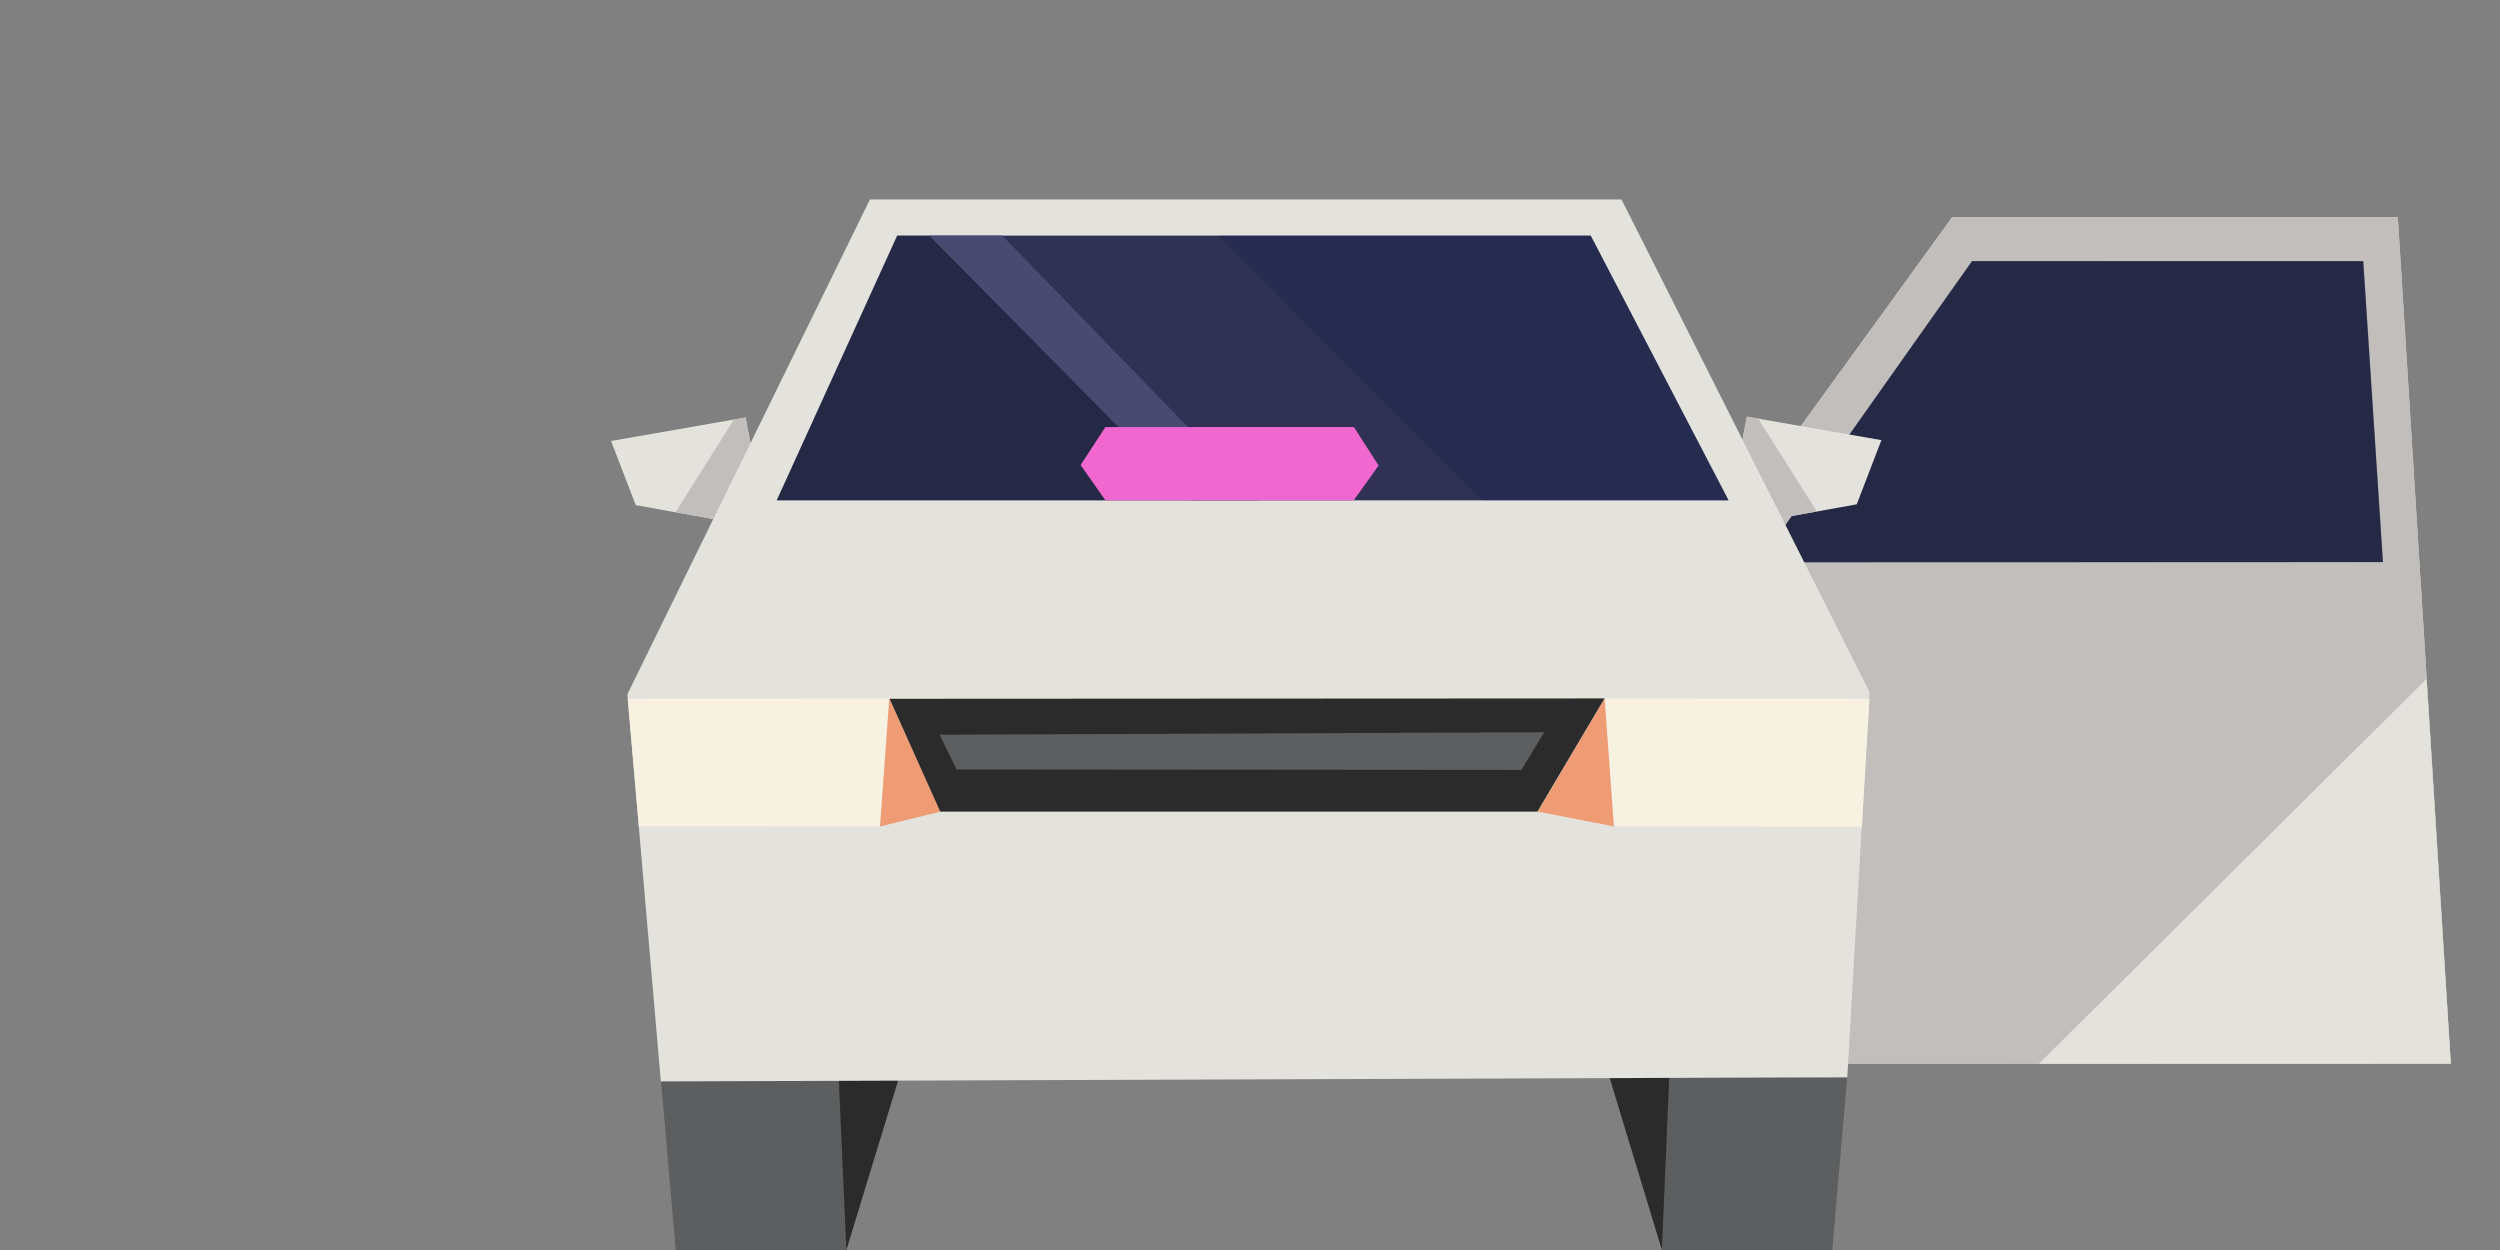 <?xml version="1.0" encoding="UTF-8" standalone="no"?>
<!DOCTYPE svg PUBLIC "-//W3C//DTD SVG 1.1//EN" "http://www.w3.org/Graphics/SVG/1.1/DTD/svg11.dtd">
<svg width="100%" height="100%" viewBox="0 0 360 180" version="1.1" xmlns="http://www.w3.org/2000/svg" xmlns:xlink="http://www.w3.org/1999/xlink" xml:space="preserve" xmlns:serif="http://www.serif.com/" style="fill-rule:evenodd;clip-rule:evenodd;stroke-linejoin:round;stroke-miterlimit:2;">
    <rect x="0" y="0" width="360" height="180" fill="#808080" stroke="none"/>
    <g id="rideshare-inbound-door-right" transform="matrix(1.27,0,0,1.27,6.364,28.727)">
        <g id="door-inbound-right" transform="matrix(-1,0,0,1,272.871,0)">
            <path d="M6.006,1.999L-0,97.935L69.922,97.999L69.923,97.999L77.901,31.497L56.521,1.999L6.006,1.999Z" style="fill:rgb(193,190,187);fill-rule:nonzero;"/>
            <path d="M6.006,1.999L-0,97.935L69.922,97.999L69.923,97.999L77.901,31.497L56.521,1.999L6.006,1.999Z" style="fill:rgb(193,190,187);fill-rule:nonzero;"/>
            <path d="M6.006,1.999L-0,97.935L69.922,97.999L69.923,97.999L77.901,31.497L56.521,1.999L6.006,1.999Z" style="fill:rgb(193,190,187);fill-rule:nonzero;"/>
            <path d="M0.002,97.999L46.707,97.999L2.754,54.365L0.002,97.999Z" style="fill:rgb(228,226,220);fill-rule:nonzero;"/>
            <path d="M73.552,41.132L7.696,41.111L9.929,6.987L54.278,6.987L75.578,37.111L73.552,41.132Z" style="fill:rgb(49,49,86);fill-rule:nonzero;"/>
            <g opacity="0.3">
                <path d="M9.909,7.015L7.68,41.121L73.528,41.143L75.578,37.112L54.282,6.971L9.909,7.015Z" style="fill:rgb(10,23,35);fill-rule:nonzero;"/>
            </g>
        </g>
        <g id="rideshare-inbound">
            <g>
                <path d="M83.116,33.777L80.795,31.438L79.536,24.717L64.275,27.379L67.075,34.658L80.726,37.108L83.116,33.777Z" style="fill:rgb(228,226,220);fill-rule:nonzero;"/>
                <path d="M71.592,35.447L78.213,24.944L79.51,24.737L80.779,31.434L83.038,33.619L80.711,37.113L71.592,35.447Z" style="fill:rgb(193,190,187);fill-rule:nonzero;"/>
            </g>
            <g>
                <path d="M191.795,31.344L189.473,33.683L191.863,37.014L205.515,34.564L208.315,27.285L193.054,24.625L191.795,31.344Z" style="fill:rgb(228,226,220);fill-rule:nonzero;"/>
                <path d="M200.987,35.375L194.346,24.844L193.049,24.636L191.78,31.333L189.521,33.518L191.848,37.012L200.987,35.375Z" style="fill:rgb(193,190,187);fill-rule:nonzero;"/>
            </g>
            <path d="M183.424,119.112L202.746,119.112L204.425,99.58L179.433,99.37L183.424,119.112Z" style="fill:rgb(92,94,95);fill-rule:nonzero;"/>
            <path d="M177.431,99.37L183.423,119.112L184.263,99.37L177.431,99.37Z" style="fill:rgb(42,43,42);fill-rule:nonzero;"/>
            <path d="M69.927,99.791L71.606,119.112L90.957,119.112L94.92,99.58L69.927,99.791Z" style="fill:rgb(92,94,95);fill-rule:nonzero;"/>
            <path d="M90.088,99.58L90.957,119.112L96.921,99.58L90.088,99.58Z" style="fill:rgb(42,43,42);fill-rule:nonzero;"/>
            <path d="M93.628,-0L66.123,56.102L69.919,100L202.557,99.532L204.446,99.525L206.965,55.831L178.847,-0L93.628,-0Z" style="fill:rgb(228,226,220);fill-rule:nonzero;"/>
            <path d="M175.357,4.092L96.731,4.092L83.061,34.112L190.986,34.112L175.357,4.092Z" style="fill:rgb(49,49,86);fill-rule:nonzero;"/>
            <g opacity="0.3">
                <clipPath id="_clip1">
                    <rect x="133.1" y="4.093" width="57.886" height="30.019"/>
                </clipPath>
                <g clip-path="url(#_clip1)">
                    <path d="M175.321,4.093L133.1,4.093L163.011,34.113L190.987,34.113L175.321,4.093Z" style="fill:rgb(15,35,66);fill-rule:nonzero;"/>
                </g>
            </g>
            <g opacity="0.3">
                <clipPath id="_clip2">
                    <rect x="83.061" y="4.093" width="47.504" height="30.019"/>
                </clipPath>
                <g clip-path="url(#_clip2)">
                    <path d="M96.69,4.093L83.061,34.113L130.565,34.113L100.346,4.093L96.69,4.093Z" style="fill:rgb(10,23,35);fill-rule:nonzero;"/>
                </g>
            </g>
            <path d="M130.024,34.112L137.749,34.112L108.634,4.092L100.347,4.092L130.024,34.112Z" style="fill:rgb(73,74,114);fill-rule:nonzero;"/>
            <path d="M206.965,56.613L176.928,56.574L177.979,71.085L206.098,71.113L206.965,56.613Z" style="fill:rgb(246,241,225);fill-rule:nonzero;"/>
            <path d="M177.979,71.085L169.356,69.403L176.927,56.574L177.979,71.085Z" style="fill:rgb(239,156,116);fill-rule:nonzero;"/>
            <path d="M66.165,56.613L95.824,56.574L94.772,71.085L67.428,71.071L66.165,56.613Z" style="fill:rgb(246,241,225);fill-rule:nonzero;"/>
            <path d="M94.772,71.085L101.642,69.403L95.824,56.574L94.772,71.085Z" style="fill:rgb(239,156,116);fill-rule:nonzero;"/>
            <path d="M101.598,69.402L169.313,69.402L176.917,56.571L95.857,56.614L101.598,69.402Z" style="fill:rgb(42,43,42);fill-rule:nonzero;"/>
            <path d="M170.083,60.406L167.491,64.678L103.453,64.623L101.527,60.687L170.083,60.406Z" style="fill:rgb(92,94,95);fill-rule:nonzero;"/>
            <path d="M148.482,34.112L120.325,34.112L117.514,30.107L120.325,25.804L148.505,25.804L151.305,30.165L148.482,34.112Z" style="fill:rgb(239,103,207);fill-rule:nonzero;"/>
        </g>
    </g>
</svg>
